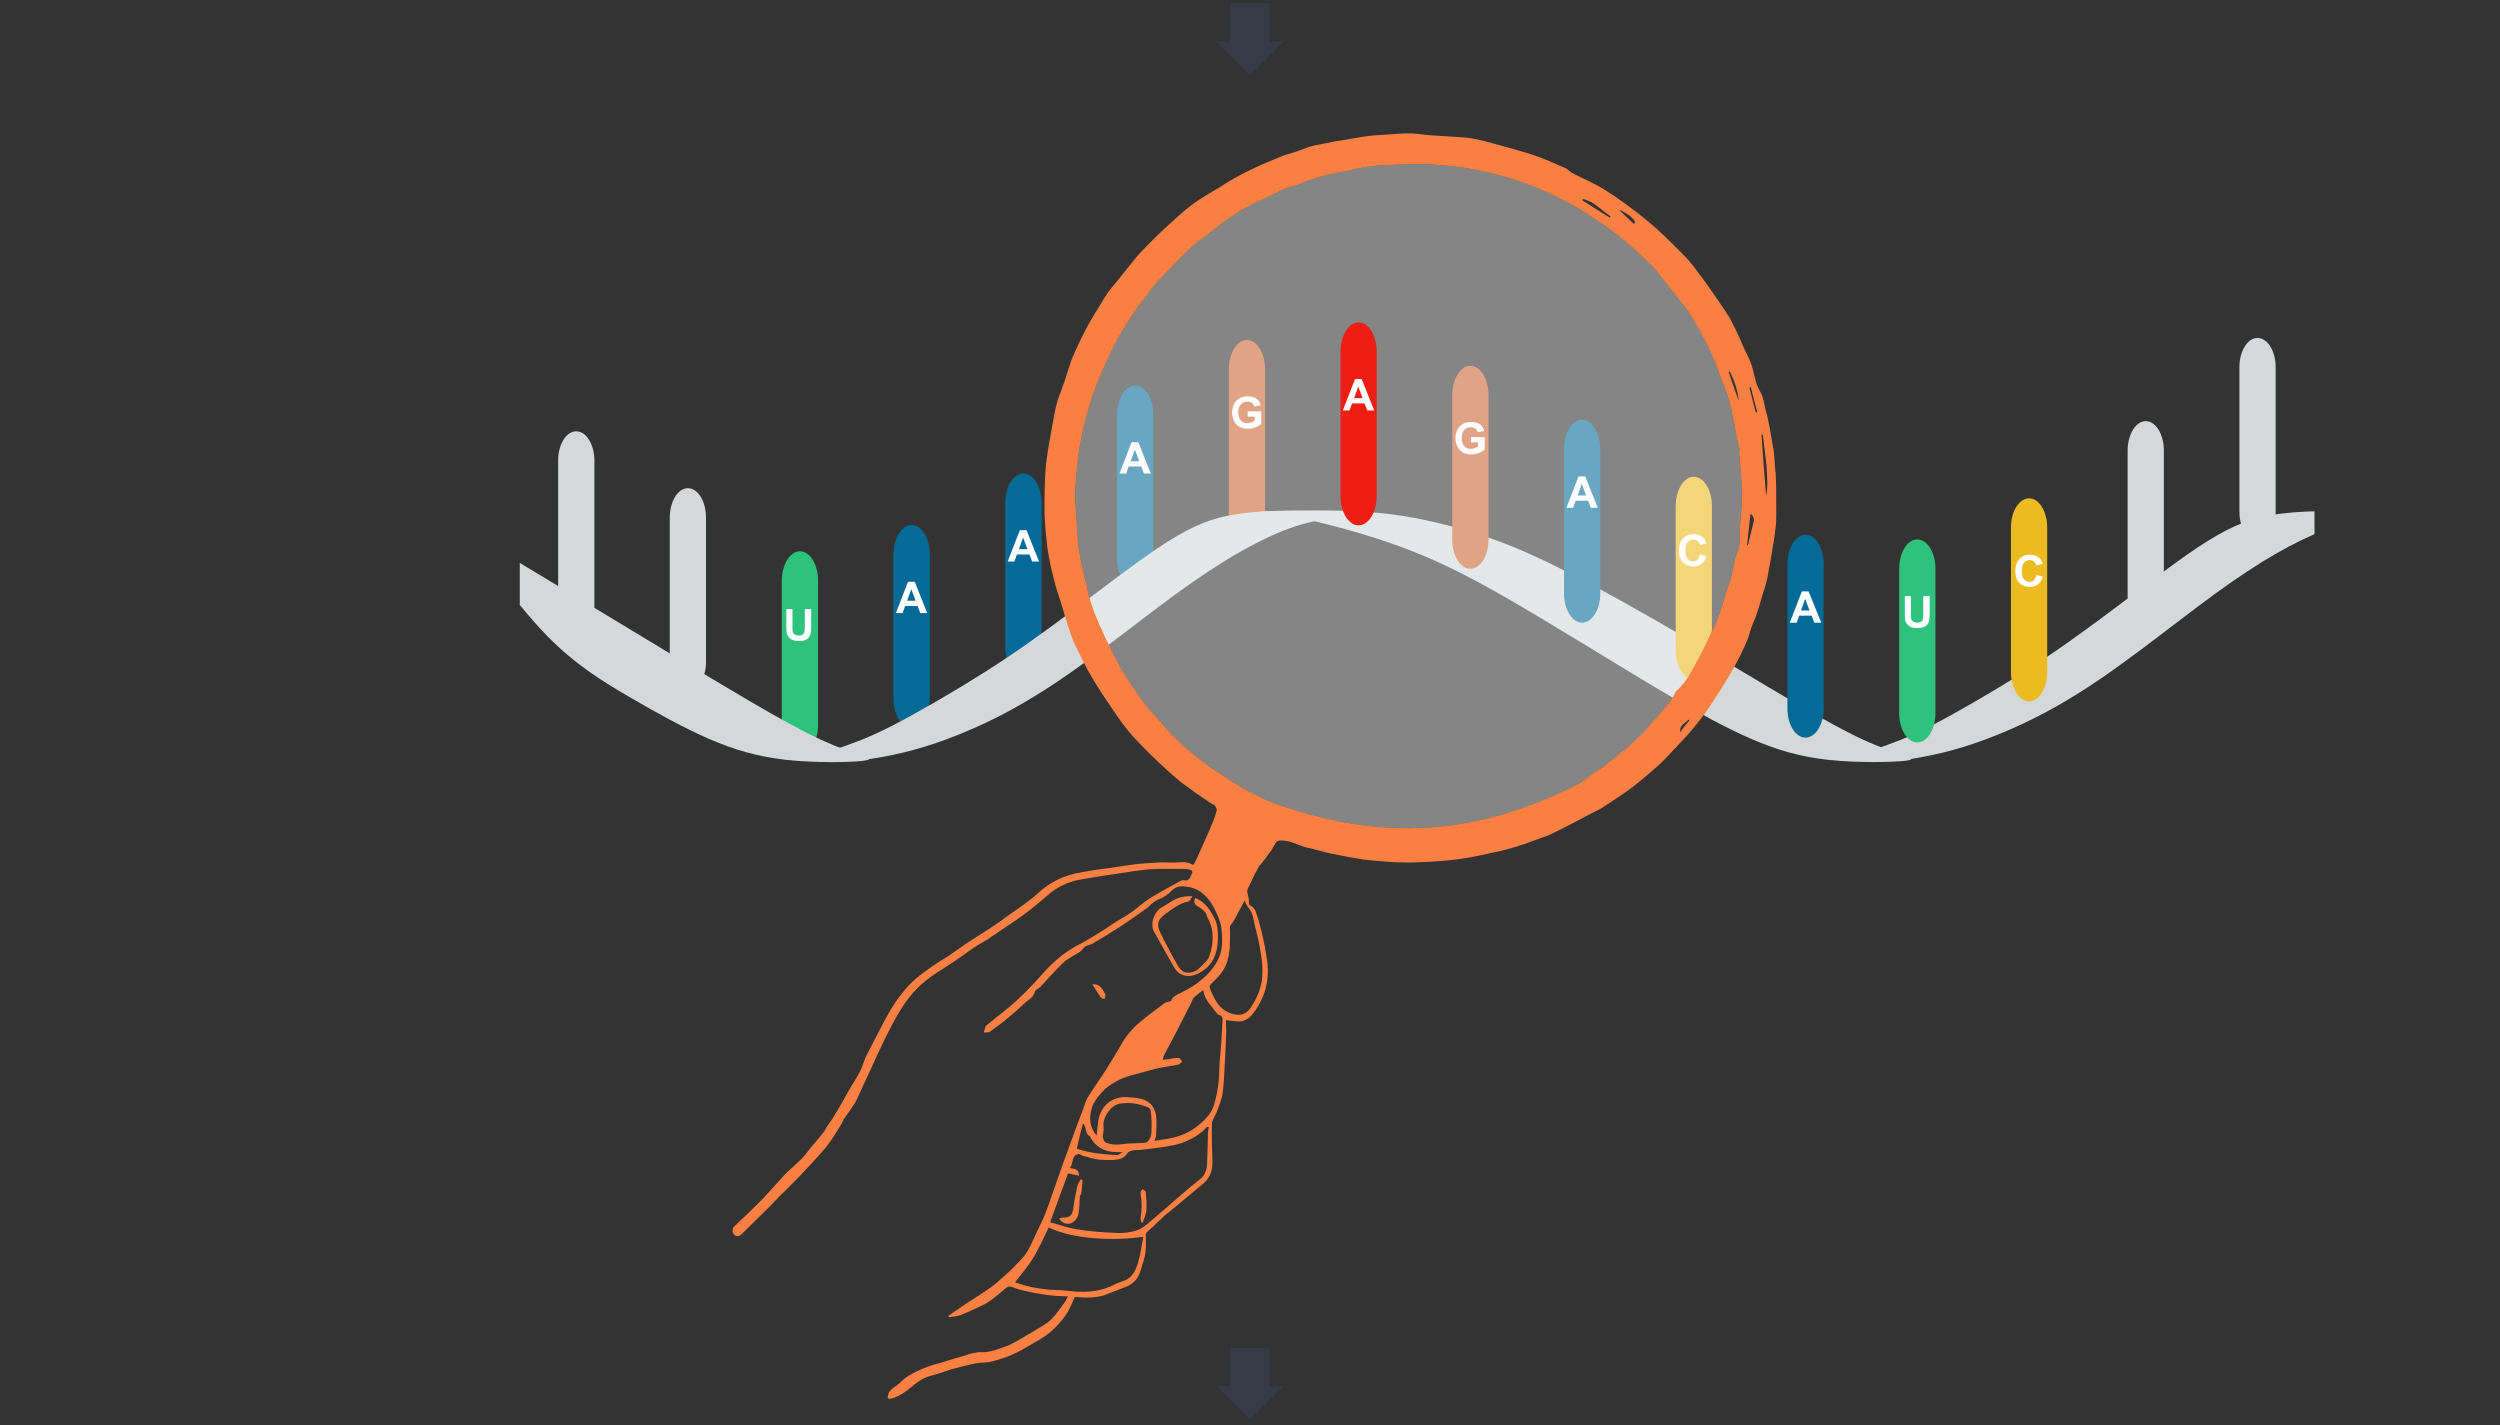 <?xml version="1.0" encoding="utf-8"?>
<!-- Generator: Adobe Illustrator 24.1.0, SVG Export Plug-In . SVG Version: 6.00 Build 0)  -->
<svg version="1.1" id="Capa_1" xmlns="http://www.w3.org/2000/svg" xmlns:xlink="http://www.w3.org/1999/xlink" x="0px" y="0px"
	 viewBox="0 0 1379.6 786.4" style="enable-background:new 0 0 1379.6 786.4;" xml:space="preserve">
<rect x="0" y="0" width="1379.6" height="786.4" fill="#333333" stroke="none"/>
<style type="text/css">
	.st0{fill:#CC6633;}
	.st1{enable-background:new    ;}
	.st2{fill:#FFFFFF;}
	.st3{fill:#2EC27E;}
	.st4{fill:#046B99;}
	.st5{fill:#D4D8D8;}
	.st6{fill:#ECBB21;}
	.st7{fill:#FA7F43;}
	.st8{opacity:0.4;fill:#FFFFFF;enable-background:new    ;}
	.st9{fill:#ED1F15;}
	.st10{fill:#373A47;}
</style>
<g>
	<g>
		<g id="g27559-3-27_2_" transform="translate(5.42,55.229)">
			<path id="rect1318-7-4-6-5-7-9_2_" class="st0" d="M682.7,132.4L682.7,132.4c5.5,0,10,7.2,10,16.1v79.8c0,8.9-4.5,16.1-10,16.1
				l0,0c-5.5,0-10-7.2-10-16.1v-79.8C672.7,139.7,677.2,132.4,682.7,132.4z"/>
			<g class="st1">
				<path class="st2" d="M683.1,174.7v-2.9h7.5v6.9c-0.7,0.7-1.8,1.3-3.2,1.9s-2.8,0.8-4.2,0.8c-1.8,0-3.4-0.4-4.7-1.1
					s-2.3-1.8-3-3.3c-0.7-1.4-1-2.9-1-4.6c0-1.8,0.4-3.4,1.1-4.8c0.8-1.4,1.9-2.5,3.3-3.2c1.1-0.6,2.5-0.9,4.1-0.9
					c2.1,0,3.8,0.4,5,1.3c1.2,0.9,2,2.1,2.3,3.7l-3.5,0.6c-0.2-0.8-0.7-1.5-1.4-2c-0.7-0.5-1.5-0.7-2.5-0.7c-1.5,0-2.7,0.5-3.6,1.5
					c-0.9,1-1.4,2.4-1.4,4.3c0,2.1,0.5,3.6,1.4,4.6c0.9,1,2.1,1.5,3.6,1.5c0.7,0,1.5-0.1,2.2-0.4c0.7-0.3,1.4-0.6,1.9-1v-2.2H683.1z
					"/>
			</g>
		</g>
		<g id="g27544-3-2_2_" transform="translate(7.131,62.108)">
			<path id="rect1318-7-4-6-9-4-0_2_" class="st3" d="M434.3,242.1L434.3,242.1c5.5,0,10,7.2,10,16.1v79.8c0,8.9-4.5,16.1-10,16.1h0
				c-5.5,0-10-7.2-10-16.1v-79.8C424.4,249.4,428.8,242.1,434.3,242.1z"/>
			<g class="st1">
				<path class="st2" d="M426.7,274h3.5v9.4c0,1.5,0,2.4,0.1,2.9c0.1,0.7,0.5,1.3,1.1,1.7c0.6,0.4,1.3,0.6,2.3,0.6
					c1,0,1.7-0.2,2.2-0.6c0.5-0.4,0.8-0.9,0.9-1.5c0.1-0.6,0.2-1.6,0.2-2.9V274h3.5v9.1c0,2.1-0.1,3.5-0.3,4.4
					c-0.2,0.9-0.5,1.6-1,2.2c-0.5,0.6-1.2,1.1-2,1.4c-0.8,0.4-2,0.5-3.3,0.5c-1.6,0-2.9-0.2-3.8-0.6s-1.5-0.9-2-1.5s-0.8-1.2-1-1.9
					c-0.2-1-0.3-2.5-0.3-4.4V274z"/>
			</g>
		</g>
		<g id="g27539-2-6_2_" transform="translate(7.485,60.52)">
			<path id="rect1318-7-4-6-52-3_2_" class="st4" d="M495.6,229.2L495.6,229.2c5.5,0,10,7.2,10,16.1v79.8c0,8.9-4.5,16.1-10,16.1h0
				c-5.5,0-10-7.2-10-16.1v-79.8C485.7,236.5,490.1,229.2,495.6,229.2z"/>
			<g class="st1">
				<path class="st2" d="M504.2,277.8h-3.8l-1.5-3.9H492l-1.4,3.9h-3.7l6.7-17.3h3.7L504.2,277.8z M497.8,271l-2.4-6.4l-2.3,6.4
					H497.8z"/>
			</g>
		</g>
		<g id="g27549-3-7_2_" transform="translate(9.384,59.462)">
			<path id="rect1318-7-4-6-4-86-4_2_" class="st4" d="M555.4,201.8L555.4,201.8c5.5,0,10,7.2,10,16.1v79.8c0,8.9-4.5,16.1-10,16.1
				l0,0c-5.5,0-10-7.2-10-16.1v-79.8C545.4,209,549.9,201.8,555.4,201.8z"/>
			<g class="st1">
				<path class="st2" d="M564,250.4h-3.8l-1.5-3.9h-6.9l-1.4,3.9h-3.7l6.7-17.3h3.7L564,250.4z M557.6,243.6l-2.4-6.4l-2.3,6.4
					H557.6z"/>
			</g>
		</g>
		<g id="g27554-2-0_2_" transform="translate(10.963,55.229)">
			<path id="rect1318-7-4-6-91-2-1_2_" class="st4" d="M615.5,157.5L615.5,157.5c5.5,0,10,7.2,10,16.1v79.8c0,8.9-4.5,16.1-10,16.1
				l0,0c-5.5,0-10-7.2-10-16.1v-79.8C605.5,164.7,610,157.5,615.5,157.5z"/>
			<g class="st1">
				<path class="st2" d="M624.1,206.1h-3.8l-1.5-3.9h-6.9l-1.4,3.9h-3.7l6.7-17.3h3.7L624.1,206.1z M617.7,199.3l-2.4-6.4l-2.3,6.4
					H617.7z"/>
			</g>
		</g>
		<g id="g28165-8-57_2_" transform="translate(8.633,51.145)">
			<path class="st5" d="M1268.6,231c-7.8,0.2-16.6,0.8-24.4,2.2c-14.5,2.6-25.7,8.2-40.3,17.9c-14.5,9.7-32.4,23.6-48.5,35.6
				c-16.1,12-30.3,22.3-47.7,33.3c-17.3,11-37.8,22.8-51.5,29.8c-13.8,7-20.9,9.2-27.7,11.7c-6.8,2.4-13.4,5-16.6,6.3
				c-3.3,1.3,25.4,1.2,31.3,0.3c6-0.9,17.9-2.8,31.8-7.1c13.9-4.3,29.9-10.9,44.9-18.9s29.1-17.3,43.1-27.5
				c14.1-10.2,28.1-21.2,40.9-30.8c12.8-9.6,24.4-17.8,36-25c9.9-6.1,19.9-11.4,28.7-15.2V231z"/>
			<path id="path595-6-6-0-9-0-4-8_2_" class="st5" d="M712.4,230.8c-8.9-0.1-26.7-0.4-41.2,2.2c-14.5,2.6-25.7,8.2-40.3,17.9
				c-14.5,9.7-32.4,23.6-48.5,35.6c-16.1,12-30.3,22.3-47.7,33.3s-37.8,22.8-51.5,29.8c-13.8,7-20.9,9.2-27.7,11.7
				c-6.8,2.4-13.4,5-16.6,6.3c-3.3,1.3,25.4,1.2,31.3,0.3c6-0.9,17.9-2.8,31.8-7.1c13.9-4.3,29.9-10.9,44.9-18.9
				c15-8,29.1-17.3,43.1-27.5c14.1-10.2,28.1-21.2,40.9-30.8c12.8-9.6,24.4-17.8,36-25c11.6-7.1,23.2-13.2,32.9-17s17.6-5.4,22.5-6
				c4.9-0.7,6.7-0.5,6.1-1.1c-0.7-0.6-3.9-2-5.5-2.7C721.3,230.9,721.3,230.9,712.4,230.8L712.4,230.8z"/>
			<path class="st5" d="M462.6,364.3c-6.7-2.3-15-5.4-26.6-11.3c-11.5-5.9-26.3-14.4-44.7-25.4c-18.4-10.9-40.4-24.3-65.1-39.2v0
				c-15.2-9.2-31.4-18.9-48-28.9v23.2c5.2,6.3,10.3,12.2,15.4,17.4c15.3,15.5,29.9,24.5,44.8,33.2c14.9,8.7,30,17.1,44,23.2
				c14,6.1,27,9.9,43.1,11.7c16,1.7,35.1,1.4,42.1,0.5C474.5,367.9,469.3,366.6,462.6,364.3z"/>
			<path id="path591-8-8-1-2-0_2_" class="st5" d="M696.1,230.8c10.8-0.2,32.3-0.7,50.7,0.6c18.3,1.4,33.4,4.6,48,8.6
				s28.6,8.8,46.7,17.3c18.1,8.5,40.4,20.6,62.5,33.3s44.1,26,62.5,37c18.4,10.9,33.2,19.5,44.7,25.4c11.5,5.9,19.9,9,26.6,11.3
				c6.7,2.3,11.9,3.6,4.9,4.4c-7,0.8-26.1,1.2-42.1-0.5c-16-1.7-29-5.6-43.1-11.7c-14-6.1-29.2-14.5-44-23.2
				c-14.9-8.7-29.5-17.7-46.1-27.8c-16.6-10.1-35.2-21.4-51.4-30.5c-16.2-9.1-30-15.9-44.1-21.5c-14-5.6-28.3-10-40.5-13.3
				c-12.3-3.3-22.5-5.6-28.8-6.9c-6.2-1.2-8.4-1.4-10.6-1.6c-2.2-0.2-4.4-0.4-5.4-0.5C685.3,231.1,685.3,231.1,696.1,230.8
				L696.1,230.8z"/>
		</g>
		<g id="g27569-5-10_2_" transform="translate(5.913,56.287)">
			<path id="rect1318-7-4-6-8-7-3_2_" class="st0" d="M805.5,145.6L805.5,145.6c5.5,0,10,7.2,10,16.1v79.8c0,8.9-4.5,16.1-10,16.1h0
				c-5.5,0-10-7.2-10-16.1v-79.8C795.5,152.8,800,145.6,805.5,145.6z"/>
			<g class="st1">
				<path class="st2" d="M805.9,187.8v-2.9h7.5v6.9c-0.7,0.7-1.8,1.3-3.2,1.9c-1.4,0.5-2.8,0.8-4.2,0.8c-1.8,0-3.4-0.4-4.7-1.1
					c-1.3-0.8-2.3-1.8-3-3.3s-1-2.9-1-4.6c0-1.8,0.4-3.4,1.1-4.8c0.8-1.4,1.9-2.5,3.3-3.2c1.1-0.6,2.5-0.9,4.1-0.9
					c2.1,0,3.8,0.4,5,1.3c1.2,0.9,2,2.1,2.3,3.7l-3.5,0.6c-0.2-0.8-0.7-1.5-1.4-2c-0.7-0.5-1.5-0.7-2.5-0.7c-1.5,0-2.7,0.5-3.6,1.5
					c-0.9,1-1.4,2.4-1.4,4.3c0,2.1,0.5,3.6,1.4,4.6c0.9,1,2.1,1.5,3.6,1.5c0.7,0,1.5-0.1,2.2-0.4s1.4-0.6,1.9-1v-2.2H805.9z"/>
			</g>
		</g>
		<g id="g27574-9-3_2_" transform="translate(6.693,58.933)">
			<path id="rect1318-7-4-6-6-8-2_2_" class="st4" d="M866.4,172.7L866.4,172.7c5.5,0,10,7.2,10,16.1v79.8c0,8.9-4.5,16.1-10,16.1h0
				c-5.5,0-10-7.2-10-16.1v-79.8C856.4,180,860.9,172.7,866.4,172.7z"/>
			<g class="st1">
				<path class="st2" d="M875,221.3h-3.8l-1.5-3.9h-6.9l-1.4,3.9h-3.7l6.7-17.3h3.7L875,221.3z M868.6,214.5l-2.4-6.4l-2.3,6.4
					H868.6z"/>
			</g>
		</g>
		<g id="g27579-3-5_2_" transform="translate(3.298,59.991)">
			<path id="rect1318-7-4-6-9-0-3-3_2_" class="st6" d="M931.4,203.1L931.4,203.1c5.5,0,10,7.2,10,16.1V299c0,8.9-4.5,16.1-10,16.1
				h0c-5.5,0-10-7.2-10-16.1v-79.8C921.5,210.3,925.9,203.1,931.4,203.1z"/>
			<g class="st1">
				<path class="st2" d="M934.9,245.9l3.4,1.1c-0.5,1.9-1.4,3.3-2.6,4.2c-1.2,0.9-2.7,1.4-4.6,1.4c-2.3,0-4.2-0.8-5.7-2.3
					c-1.5-1.6-2.2-3.7-2.2-6.4c0-2.9,0.7-5.1,2.2-6.7c1.5-1.6,3.4-2.4,5.9-2.4c2.1,0,3.8,0.6,5.2,1.9c0.8,0.7,1.4,1.8,1.8,3.2
					l-3.5,0.8c-0.2-0.9-0.6-1.6-1.3-2.1c-0.6-0.5-1.4-0.8-2.4-0.8c-1.3,0-2.3,0.5-3.1,1.4c-0.8,0.9-1.2,2.4-1.2,4.5
					c0,2.2,0.4,3.7,1.2,4.7s1.8,1.4,3.1,1.4c0.9,0,1.7-0.3,2.4-0.9C934.1,248.1,934.6,247.1,934.9,245.9z"/>
			</g>
		</g>
		<g id="g27584-8-2_2_" transform="translate(3.652,63.166)">
			<path id="rect1318-7-4-6-1-6-8_2_" class="st4" d="M992.7,231.9L992.7,231.9c5.5,0,10,7.2,10,16.1v79.8c0,8.9-4.5,16.1-10,16.1h0
				c-5.5,0-10-7.2-10-16.1v-79.8C982.8,239.2,987.2,231.9,992.7,231.9z"/>
			<g class="st1">
				<path class="st2" d="M1001.4,280.5h-3.8l-1.5-3.9h-6.9l-1.4,3.9H984l6.7-17.3h3.7L1001.4,280.5z M994.9,273.7l-2.4-6.4l-2.3,6.4
					H994.9z"/>
			</g>
		</g>
		<g id="g27589-4-0_2_" transform="translate(5.552,65.283)">
			<path id="rect1318-7-4-6-4-8-8-8_2_" class="st3" d="M1052.5,232.4L1052.5,232.4c5.5,0,10,7.2,10,16.1v79.8
				c0,8.9-4.5,16.1-10,16.1l0,0c-5.5,0-10-7.2-10-16.1v-79.8C1042.5,239.6,1047,232.4,1052.5,232.4z"/>
			<g class="st1">
				<path class="st2" d="M1045.5,263.7h3.5v9.4c0,1.5,0,2.4,0.1,2.9c0.1,0.7,0.5,1.3,1.1,1.7c0.6,0.4,1.3,0.6,2.3,0.6
					c1,0,1.7-0.2,2.2-0.6c0.5-0.4,0.8-0.9,0.9-1.5c0.1-0.6,0.2-1.6,0.2-2.9v-9.6h3.5v9.1c0,2.1-0.1,3.5-0.3,4.4
					c-0.2,0.9-0.5,1.6-1,2.2c-0.5,0.6-1.2,1.1-2,1.4s-2,0.5-3.3,0.5c-1.6,0-2.9-0.2-3.8-0.6c-0.9-0.4-1.5-0.9-2-1.5s-0.8-1.2-1-1.9
					c-0.2-1-0.3-2.5-0.3-4.4V263.7z"/>
			</g>
		</g>
		<g id="g27594-1-3_2_" transform="translate(7.131,63.695)">
			<path id="rect1318-7-4-6-91-1-6-3_2_" class="st6" d="M1112.6,211.3L1112.6,211.3c5.5,0,10,7.2,10,16.1v79.8
				c0,8.9-4.5,16.1-10,16.1l0,0c-5.5,0-10-7.2-10-16.1v-79.8C1102.6,218.5,1107.1,211.3,1112.6,211.3z"/>
			<g class="st1">
				<path class="st2" d="M1116.7,253.5l3.4,1.1c-0.5,1.9-1.4,3.3-2.6,4.2c-1.2,0.9-2.7,1.4-4.6,1.4c-2.3,0-4.2-0.8-5.7-2.3
					c-1.5-1.6-2.2-3.7-2.2-6.4c0-2.9,0.7-5.1,2.2-6.7c1.5-1.6,3.4-2.4,5.9-2.4c2.1,0,3.8,0.6,5.2,1.9c0.8,0.7,1.4,1.8,1.8,3.2
					l-3.5,0.8c-0.2-0.9-0.6-1.6-1.3-2.1c-0.6-0.5-1.4-0.8-2.4-0.8c-1.3,0-2.3,0.5-3.1,1.4c-0.8,0.9-1.2,2.4-1.2,4.5
					c0,2.2,0.4,3.7,1.2,4.7c0.8,0.9,1.8,1.4,3.1,1.4c0.9,0,1.7-0.3,2.4-0.9C1115.9,255.7,1116.4,254.8,1116.7,253.5z"/>
			</g>
		</g>
		<path id="rect1318-7-4-6-5-7-2-8-3-2_2_" class="st5" d="M1184.1,232.4L1184.1,232.4c5.5,0,10,7.2,10,16.1v79.8
			c0,8.9-4.5,16.1-10,16.1l0,0c-5.5,0-10-7.2-10-16.1v-79.8C1174.2,239.6,1178.6,232.4,1184.1,232.4z"/>
		<path id="rect1318-7-4-6-41-5-7-7-3-0_2_" class="st5" d="M1245.8,186.5L1245.8,186.5c5.5,0,10,7.2,10,16.1v79.8
			c0,8.9-4.5,16.1-10,16.1l0,0c-5.5,0-10-7.2-10-16.1v-79.8C1235.8,193.7,1240.3,186.5,1245.8,186.5z"/>
		<path id="rect1318-7-4-6-6-8-5-2-0-2_2_" class="st5" d="M318,238L318,238c5.5,0,10,7.2,10,16.1v79.8c0,8.9-4.5,16.1-10,16.1h0
			c-5.5,0-10-7.2-10-16.1v-79.8C308,245.2,312.5,238,318,238z"/>
		<path id="rect1318-7-4-6-9-0-3-8-4-1-9_2_" class="st5" d="M379.6,269.4L379.6,269.4c5.5,0,10,7.2,10,16.1v79.8
			c0,8.9-4.5,16.1-10,16.1h0c-5.5,0-10-7.2-10-16.1v-79.8C369.7,276.6,374.1,269.4,379.6,269.4z"/>
	</g>
	<g>
		<g>
			<g>
				<g id="sVTMiL.tif_9_">
					<g>
						<path class="st7" d="M405.1,681.3c1.5,1.5,3.2,0.8,4.4-0.5c3.5-3.4,6.9-6.7,10.3-10.1c2.9-2.9,6.1-5.9,8.8-8.9
							c1.9-2.2,4.2-4,6.1-6.1c2.2-2.2,4.4-4.4,6.4-6.4c4.9-5.4,9.9-10.4,14.7-16.2c3.4-4.2,6.1-8.9,8.9-13.5
							c0.3-0.7,0.7-1.2,0.8-1.9c1.2-1.7,2.5-3.4,3.7-5.1c1.2-1.9,2.5-3.5,3.5-5.6c2.5-5.6,5.1-11.1,7.6-16.5
							c2.7-6.1,5.6-12.1,8.4-18c2.5-4.9,4.9-9.6,7.7-14.3c3.7-6.1,8.1-11.8,13.6-16.3c5.2-4.4,11.3-7.7,16.8-11.5
							c3.9-2.5,7.7-5.6,11.6-8.1c2.9-1.9,6.1-3.4,8.8-5.4c6.2-4.4,12.8-8.4,18.9-13c4.5-3.4,8.9-7.2,13.3-10.9
							c5.4-4.4,11.6-6.9,18.4-7.9c7.2-1.2,14.3-2.4,21.6-3.4c4.9-0.8,9.9-1.5,14.8-2c4.2-0.3,8.4-0.2,12.6-0.2c2.2,0,4.4,0,6.6,0
							c0.8,0,1.9,0.2,2.7,0.3c2,0.5,2.4,1.2,1.3,3c-0.8,1.9-1.5,3.5-4.2,3c-0.8-0.2-1.7,0.3-2.5,0.7c-5.2,2.9-10.6,5.9-15.7,8.9
							c-3.2,2-6.1,4.5-9.1,6.9c-3.2,2.4-6.7,4.4-10.1,6.4c-2.4,1.5-4.4,3-6.7,4.5c-4.5,2.7-9.1,5.7-13.8,8.1
							c-7.7,4-14.1,9.4-19.9,16c-6.2,7.1-12.8,13.8-20,19.7c-3.9,3-7.6,6.1-11.3,9.1l-0.2,0.2c-0.3,1.2-0.8,2.4-1,3.5
							c1-0.2,2.5,0.2,3.4-0.5c2.9-2,5.6-4.2,8.3-6.2c3.5-2.9,7.1-5.9,10.4-9.1c2.2-2.2,5.4-3.4,6.1-6.9c0.3-1,2.4-1.7,3.2-2.7
							c4.2-4.4,7.9-8.8,12.3-13c1.3-1.3,3.2-2.4,4.7-3.4c2.5-1.5,5.1-2.5,6.9-5.1c0.8-1.2,3-1.2,4.4-2c5.1-3,10.3-6.1,15.2-9.3
							c5.4-3.5,10.4-7.2,15.7-10.9c0.3-0.2,0.7-0.5,0.8-0.8c1.3-1.3,2.7-2.5,4.7-3.4c2.7-1,5.7-2.9,7.7-5.1c2.7-2.7,5.7-2.5,8.9-2
							c7.2,1.2,11.5,6.1,14.7,12.3c1.7,3.4,3.2,6.7,3.7,10.4c0.7,6.4,1,12.6-2.5,18.7c-2.7,4.9-6.6,8.6-10.9,11.8
							c-2.9,2.2-6.4,3.9-9.6,5.6c-2.2,1-4.4,2.2-4.7,4.2c-1.3,0.5-2.5,0.5-3.4,1c-4.7,3.5-9.4,6.9-14,10.8
							c-4.2,3.5-7.7,7.7-10.4,12.6c-2.5,4.4-5.1,8.6-7.7,12.8c-3.4,5.4-7.1,10.4-10.4,15.8c-1.2,2-2,4.4-2.7,6.7
							c-2.2,5.7-4.4,11.5-6.4,17.2c-2.9,7.7-5.7,15.7-8.4,23.4c-2.2,6.1-4.2,12.5-6.6,18.4c-1.9,4.5-4.4,8.9-6.2,13.3
							c-1.7,3.7-3.5,7.4-6.4,10.4c-2.4,2.5-4.5,4.9-7.1,7.2c-3.2,2.9-6.4,5.9-9.8,8.4c-4.4,3.2-9.3,6.1-13.8,9.1
							c-3.2,2.2-6.4,4.4-9.6,6.6l0.3,0.8c2.2-0.3,4.4-0.5,6.4-1.2c3.5-1.3,6.9-3,10.3-4.5c2.2-1,4.4-2.2,6.2-3.5
							c2.9-2.2,5.7-4.4,8.3-6.7c1.2-1.2,2.5-1.2,3.5-0.8c6.2,2.4,12.8,3.4,19.4,4.4c3.5,0.5,7.2,0.7,11.5,0.8
							c-0.8,1.7-1.3,2.9-2.2,3.9c-2.2,2.9-4.2,5.9-6.6,8.4c-1.3,1.5-3.2,2.7-5.1,3.9c-4,2.5-8.1,4.9-12.1,7.2c-2.5,1.3-4.9,3-7.7,4
							c-4.4,1.5-8.8,3.5-13.8,3.4c-3.4-0.2-6.7,1-9.9,2c-4.4,1.2-8.9,2.7-13.3,4c-6.1,1.5-12.1,3.9-17.5,7.2c-2.2,1.3-4,3.4-6.1,5.1
							c-1.2,0.8-2.5,1.7-3.5,2.7c-0.7,0.7-1.2,1.5-1.3,2.5c-0.7,2.2-0.2,2.5,2,2c4.2-1.2,7.7-3.7,10.9-6.4c2.2-1.9,4.4-3.5,6.7-4.7
							c2.5-1.2,5.2-1.7,7.7-2.5c3-0.8,6.1-2.2,9.1-2.9c4.2-1,8.1-2.2,12.3-2.9c2.4-0.5,4.7-0.2,7.2-0.7c2.4-0.5,4.5-1.2,6.7-1.9
							c7.7-2.2,14.3-6.7,21.1-10.6c6.4-3.7,11.8-9.3,15.7-15.7c1.3-2.5,2.4-5.1,3.5-7.7c5.4,0.5,11.1,0.7,16.5-1
							c1.3-0.5,2.7-1.2,4.4-1.7c2.5-1,5.2-2,7.7-3c3.9-1.7,6.6-4.7,7.7-8.8c1-3.4,2.4-6.9,2.7-10.4c0.5-3,0.2-6.2,0.2-9.4
							c0-1,0.5-1.3,1.2-2c3.4-2.9,6.4-6.1,9.6-8.9c1.7-1.5,3.7-2.9,5.4-4.4c5.1-4.2,9.9-8.3,15-12.5c3.9-3,5.6-7.2,5.6-12
							c-0.2-7.1-0.5-14.3-0.3-21.4c0-2,1.5-3.9,2.4-5.9c1.2-3.4,2.7-6.7,3.4-10.3c0.8-5.7,1-11.3,1.3-17c0.3-6.2,0.7-12.5,0.8-18.7
							c0-1.9-0.2-3.7-0.2-5.4c2.7,0.3,5.2,0.8,7.7,0.8c4-0.3,6.6-3.2,8.6-6.1c5.7-8.4,7.9-17.7,6.4-27.8c-1.3-8.9-3.2-17.9-6.1-26.4
							c-0.8-2.2-2.2-3.5-3.7-3.9c-0.3-2.4-0.2-4.2-0.8-5.9c-1-2.7,0.8-4.5,1.7-6.6c1.2-2.9,2.7-5.7,4.2-8.4c0.3-0.8,1-1.2,1.5-1.9
							c2-2.5,4-5.2,5.9-7.9c0.8-1.3,1.5-2.9,2.5-4.2c0.7-0.7,1.9-0.8,2.7-0.8c5.1,0,9.3,2.7,14,3.9c4.7,1,9.4,2.5,14.1,3.5
							c5.9,1.2,11.8,2.2,17.7,3.2c2.4,0.3,4.7,0.5,7.1,0.7c4.4,0.3,8.8,0.8,13.1,0.8c4.9,0.2,9.8,0,14.7-0.3
							c6.2-0.3,12.5-0.8,18.7-1.7c5.9-0.8,11.6-2.2,17.4-3.4c4.4-0.8,8.4-2,12.6-3.2c3.9-1.2,7.7-2.5,11.5-4
							c3.5-1.2,7.1-2.5,10.4-4.2c6.7-3.2,13.3-6.9,19.9-10.3c2-1,4.2-2,6.1-3.2c5.6-3.7,11.1-7.2,16.3-11.1
							c4.9-3.7,9.4-7.7,14.1-11.8c3.4-3,6.4-6.4,9.4-9.6c3.5-3.7,7.1-7.4,10.3-11.3s6.2-7.7,9.1-12.1c4.5-6.9,9.1-13.8,13-20.9
							c2.9-5.2,5.6-10.6,7.9-16.2c0.8-2.2,1.3-4.5,2.2-6.9c0.5-1.5,1.2-3,1.9-4.5c1.2-3.7,2.5-7.4,3.5-11.1s2.5-7.4,3.2-11.1
							c1.2-6.4,2.4-13,3.4-19.5c0.5-3.2,1-6.6,1.3-9.8c0.3-3.4,0.2-6.7,0.2-9.9c0-6.1,0-12.3-0.3-18.4c-0.2-3.4-0.7-6.7-0.8-9.9
							c-0.2-1.7-0.3-3.5-0.7-5.2c-1.2-6.2-2-12.8-3.7-18.7c-1.2-4-1.3-8.3-3.7-12.1c-2.4-4.2-2.9-9.4-4.4-14c-1-3.2-2.7-6.2-4.2-9.4
							c-0.8-1.9-1.7-3.9-2.5-5.7c-1.5-3.2-2.9-6.4-4.5-9.4c-2-3.5-4.4-7.1-6.7-10.4c-4-5.7-7.7-11.3-12-16.8
							c-2.5-3.5-5.4-6.9-8.4-9.9c-6.2-6.2-12.5-12.6-19.4-18.2c-7.4-6.1-15.2-11.8-23.4-17c-5.7-3.7-12.1-6.1-18.2-9.4
							c-1.2-0.7-2.2-2-3.4-2.5c-5.9-2.5-11.5-5.2-17.5-7.2c-8.9-2.9-18-5.2-27-7.7c-3.5-0.8-7.2-1.7-10.8-2
							c-8.8-0.8-17.4-0.8-26.1-2c-6.6-0.8-13,0.2-19.4,0.5c-5.1,0.2-9.9,0.8-14.8,1.7c-7.7,1.2-15.3,2.5-22.9,4.2
							c-3.9,0.8-7.4,2.5-11.1,3.7c-2.5,0.8-4.9,1.3-7.4,2.4c-5.6,2.4-11.3,4.5-16.5,7.2c-3.7,1.7-7.4,3.7-10.9,5.7
							s-6.7,4.4-10.1,6.2c-3.5,2.2-7.2,4.2-10.4,6.6c-4,2.9-7.7,6.1-11.3,9.4c-3.9,3.5-7.7,7.1-11.5,10.8
							c-3.9,3.9-7.6,7.7-10.9,11.8c-3.2,3.9-6.1,7.7-9.3,11.6c-1.9,2.4-3.9,4.4-5.4,6.9c-2.2,3.2-3.9,6.7-6.1,9.9
							c-4.5,7.1-8.1,14.5-11.5,22.1c-2.4,5.2-3.9,10.9-5.7,16.3c-1.2,3.4-2.5,6.7-3.7,10.1c-0.8,2.9-1.5,6.1-2,8.9
							c-1.5,8.8-3.4,17.5-4.4,26.4c-0.8,8.9-0.8,17.9-0.8,26.8c0.2,6.1,0.8,12.5,1.5,18.5c0.8,6.1,2.2,12.3,3.7,18.2
							c1,4.4,2.5,8.4,3.9,12.8c1.9,6.1,3.5,12.3,5.7,18.2c1.2,3.5,3,6.9,4.7,10.4s3.4,7.1,5.4,10.4c3,5.2,6.2,10.3,9.6,15.3
							c3,4.5,6.1,9.1,9.4,13.5c2.7,3.7,5.9,7.1,9.1,10.4c4.9,5.1,9.9,9.9,15.2,14.7c2.7,2.5,5.7,5.1,8.8,7.4
							c4.7,3.5,9.6,6.9,14.7,10.3c0.7,0.5,1.5,0.7,2,1c0.7,0.8,1.7,2.4,1.3,3.2c-1,3.7-2.5,7.2-4,10.8c-2.5,5.6-4.9,11.1-7.4,16.5
							c-0.5,0.8-0.8,1.7-1.5,2.7c-2.9-1.9-5.7-1.7-8.6-1.5c-3,0.2-6.1,0-9.1,0c-4.2,0.2-8.3,0.5-12.5,0.8
							c-5.1,0.7-10.1,1.3-15.2,2.2c-6.6,0.8-13.1,1.7-19.9,3.2c-7.7,1.7-14.5,5.4-20.4,10.8c-4.5,4.2-9.9,7.6-15,11.3
							c-4,2.9-8.1,5.9-12.3,8.6c-4,2.5-7.9,5.1-12,7.7c-3.2,2.2-6.4,4.5-9.6,6.7c-1.7,1.2-3.5,2.2-5.2,3.2
							c-6.1,4.2-12.3,8.1-17.4,13.6c-5.2,5.7-9.4,12.1-13,18.9c-3.4,6.6-6.9,13.1-10.3,19.9c-1.3,2.7-2,5.7-3.4,8.4
							c-2,3.9-4.4,7.4-6.6,11.3c-2.4,4.2-4.5,8.3-7.1,12.3c-1.3,2.5-3,4.5-4.5,6.9c-0.8,1-1.2,2.5-2.2,3.5c-3.2,4-6.6,7.7-9.8,12
							c-3.9,4.7-8.9,8.1-13,12.8c-3.5,4-7.2,7.9-10.9,12c-2.5,2.5-5.2,5.1-7.7,7.6c-2.7,2.5-5.6,5.1-8.1,7.7
							C404.4,678.1,403.7,679.8,405.1,681.3z M969.7,227.3c-0.3,0.2-0.7,0.2-0.8,0.3c-1.2-4.5-2.5-9.3-3.5-13.8l0.8-0.2
							C967.2,218.2,968.5,222.7,969.7,227.3z M974.6,273.6c-0.8-11.3-1.9-22.4-2.5-33.7c0.2,0,0.5,0,0.7,0c0.7,5.6,1.3,11.3,2,16.7
							C975.1,262.3,975.8,268.1,974.6,273.6z M888.8,119.3c-0.2,0.3-0.3,0.5-0.5,0.8l-15.2-9.6c0.2-0.2,0.3-0.3,0.3-0.7
							C879.8,111.1,883.6,116.1,888.8,119.3z M901.8,123.7c-2.9-2.7-5.6-5.2-8.1-7.7l0.2-0.2c1.9,1,3.7,2,5.4,3.2c1,0.8,2,2,2.9,3
							C902.3,122.5,902,123.2,901.8,123.7z M953.9,205.2c0.2,0,0.3-0.2,0.7-0.2c2.5,5.1,4.4,10.4,4.9,16.3
							C957.6,215.8,955.7,210.6,953.9,205.2z M964.1,300.7c0.7-5.7,1.2-11.5,1.9-17.2c2,1.5,2.2,3.2,1.5,5.4c-1,4-2,7.9-2.9,12
							C964.5,300.9,964.3,300.7,964.1,300.7z M927.3,404c-0.8-4.2,2.9-4.7,4.4-6.9c0.2,0.2,0.3,0.3,0.7,0.3
							C930.6,399.5,928.9,401.6,927.3,404z M931.6,171.7c5.7,9.1,10.9,18.5,15,28.5c0.5,1,0.8,2.4,1.2,3.5c1.9,5.1,4,9.9,5.7,15
							c1.3,4.2,2.2,8.3,3,12.6c1,5.1,1.9,10.1,2.9,15c0.2,0.8,0.7,1.3,0.8,1.7c-0.2,0.8-0.5,1.2-0.5,1.7c0.3,3.7,0.8,7.4,1,11.1
							c0.3,5.2,0.7,10.4,0.5,15.5c-0.2,5.7-0.8,11.3-1.2,17c-0.2,2.5,0.2,5.1-0.2,7.6c-0.3,2.2-1,4.2-1.9,6.1
							c-1.5,4.4-1.5,9.3-3.2,13.6c-2.2,5.9-3.7,11.8-5.7,17.9c-1.2,3.4-2.7,6.6-4.4,9.8c-2.5,5.6-5.2,11.3-8.1,16.5
							c-3.2,5.9-6.1,11.8-11.3,16.3c-0.3,0.3-0.7,0.8-0.8,1.3c-1,1.9-2,3.7-3.4,5.4c-4.5,5.6-9.4,10.9-14.1,16.3
							c-0.3,0.3-8.4,8.1-9.9,9.3c-5.6,3.9-10.3,8.8-16.2,12.3c-3.5,2.2-5.4,4.5-10.3,7.2c-61.3,30.7-112.9,30.2-170.3,9.3
							c-4.9-2.5-9.9-4.7-14.7-7.4c-3.4-2-6.7-4.2-10.3-6.6c-3.7-2.4-7.2-4.7-10.8-7.4c-3.2-2.4-6.1-4.9-9.3-7.6
							c-1.7-1.3-3.4-2.7-4.7-4.4c-1.2-1.3-2.9-2.5-4.2-3.9c-4-4.7-8.1-9.4-12.5-14.1c-3.2-3.5-13.6-18.9-15.5-22.6
							c-3.5-6.6-6.9-13.3-9.9-20c-3.9-8.3-7.2-16.8-8.8-25.9c-0.2-0.8-0.5-2-0.8-2.9c-1.2-5.4-2.5-10.8-3.4-16.3
							c-0.8-5.1-0.8-10.3-1.2-15.5c-0.3-5.1-0.8-10.1-0.8-15c0-4.7,0.7-9.4,1-14.1c1-11.3,3.2-22.2,6.4-33
							c2.7-9.3,6.2-18.2,10.3-26.8c2.7-5.9,5.4-11.5,8.9-17c2.5-4.2,5.2-8.4,8.1-12.6c1.5-2.4,3.9-4.4,5.4-6.7
							c2.7-4.4,6.2-7.9,9.8-11.6c2.7-2.9,5.6-5.9,8.3-8.6c2.2-2.2,4.4-4.4,6.7-6.4c2.5-2.4,5.6-4.4,8.3-6.4c2.5-2,5.2-4.2,7.7-6.1
							c2-1.5,4-2.9,6.1-4.2c2.7-1.9,5.6-3.7,8.4-5.1c4-2.2,8.1-3.9,12.3-5.9c3.5-1.7,7.1-3.9,10.9-4.9c0.8-0.2,1.5-0.3,2.2-0.5
							c8.1-3.4,16.5-6.1,25.3-7.6c6.1-1,12-2.9,18-3.5c7.6-0.8,15-0.7,22.6-1c6.1-0.3,12.1,0.3,18.2,0.8c10.1,0.8,19.9,2.9,29.6,5.4
							c9.9,2.5,19.7,6.4,29,10.8c7.2,3.4,14.3,7.1,20.7,11.5c4.5,3,9.3,6.1,13.6,9.4c7.9,6.1,15.2,12.8,22.1,19.9 M578.7,677.4
							c8.1,3.7,16.5,5.2,25.4,5.9c8.8,0.7,17.5,0.5,26.8-0.8c-1,5.1-1.5,9.9-3,14.7c-1.2,3.7-2.9,7.7-7.2,9.4
							c-1.9,0.8-3.9,1.2-5.6,2.2c-6.9,3.7-14.3,4.4-21.9,3.9c-3.5-0.3-6.9-0.8-10.4-0.8c-6.6-0.3-13.1-1.2-19.5-3.2
							c-1-0.3-2-0.8-3.2-1c3.7-4.9,7.6-9.3,10.4-14.1C573.7,688.2,576,683,578.7,677.4z M595.7,636.8c0.8,0.7,1.9,1,2.7,1.3
							c0.5,0.2,1,0.2,1.5,0.3c4.7,1.7,9.6,1.9,14.7,1.7c2.9-0.2,5.9-0.8,7.7-3.9c0.5-0.8,1.7-1,2.5-1.3c1.5-0.3,2.9-0.2,4.4-0.3
							c5.4-0.7,10.8-1.2,16-2.2c3-0.5,6.2-1.2,9.1-2.5c4.4-1.9,8.6-4.4,11.6-7.9c0.2-0.2,0.7,0,1.2,0c-0.2,1.2-0.5,2.2-0.5,3
							c-0.2,5.9-0.2,11.8-0.5,17.7c-0.2,2.9-1.2,5.7-3.5,7.7c-3.5,2.9-7.1,5.7-10.4,8.6c-6.1,5.2-12,10.6-18.2,15.7
							c-2.2,1.9-4.4,3.7-7.1,4.4c-3.4,1-6.9,1.5-10.4,1.3c-7.6-0.3-14.8-0.8-22.2-2c-4.9-0.8-9.6-2.5-14.8-3.9
							c3.4-9.3,6.6-18,9.9-27c1.9,0.5,3.9,0.8,6.1,1.3c0-3.5-2.5-3.9-5.2-4.2C592.7,642,590.9,637.1,595.7,636.8z M631.1,630.7
							c-2.4,0-4.5,0.3-6.9,0.3c-3.9,0-7.6,1.2-11.3,0.3c-3.2-0.8-3.4-0.5-4.4-4c0.2-1.7,0.7-3.4,0.5-4.9c-0.5-3.7,1-6.9,3-9.4
							c1.3-1.9,3.9-3.7,6.1-4c5.4-0.8,10.6,0,15.7,2.2c0.7,0.3,1.2,1.2,1.2,2c0.3,2,0.5,4.2,0.5,6.1c-0.2,3.2,0.5,6.4-1.2,9.4
							C633.5,630.1,632.6,630.7,631.1,630.7z M601.3,626.9c4,7.6,10.3,9.4,18.2,8.8c-1.2,0.7-2,1.9-3.7,1.7
							c-7.2-0.5-14.3-1-21.6-3.5c1-4.5,2.2-9.3,3.4-14C599.8,622,598.6,625.7,601.3,626.9z M664,546.3c0.7,5.6,4.4,8.6,7.1,12.3
							c0.5,0.7,0.8,1.3,1.3,1.3c2.5,0.7,2.4,2.5,2.2,4.4c-0.2,1-0.2,2.2-0.2,3.2c-0.2,2.9-0.3,5.7-0.5,8.6c-0.3,4.2-0.8,8.3-1,12.5
							c0,6.9-0.8,13.6-2.7,20.2c-1.3,5.1-4.5,8.6-8.4,11.8c-4.9,4.2-10.6,6.6-16.7,7.7c-2.7,0.5-5.4,0.8-8.1,1.3c0.5-1,1-2.4,1-3.4
							c0.2-3.5,0.3-7.1,0-10.4c-0.7-4.9-3.5-8.3-8.4-9.4c-2.5-0.7-5.2-0.8-7.9-1c-7.7-0.3-14,4.5-15.5,12.5c-0.5,2.7-0.8,5.7-1,8.8
							c-2.9-3.4-4-7.2-3.5-11.3c0.5-5.7,3.7-10.1,7.7-14c2.5-2.5,6.1-4.4,9.4-6.1c3.7-1.5,7.7-2.5,11.5-3.5c3.2-0.8,6.6-1.9,9.8-2.5
							c3.4-0.8,6.9-1,10.4-1.9c0.8-0.2,1.2-1,1.9-1.7c-0.7-0.7-1.3-1.9-2-1.9c-1.9,0-3.9,0.3-5.7,0.7c-0.8,0.2-1.9,0.2-3,0.3
							c0.3-1,0.3-1.9,0.7-2.5c2.2-4.2,4.4-8.3,6.6-12.5c2.7-5.4,5.6-10.8,8.3-16.2c0.5-1,0.8-2.4,1.5-3
							C659.9,549.4,661.6,548.2,664,546.3z M677.4,530.2c0.8-3,1.3-6.1,1.3-9.4c0-3,0.3-6.2,0-9.4c0-0.3,0.3-0.8,0.5-1
							c0.7-0.8,1.5-1.9,2-2.9c1.9-3.4,3.5-6.7,5.7-10.6c0.5,1.2,0.7,2,1,2.5c1.3,1.9,2.7,3.5,3.4,5.9c1,5.2,2.5,10.3,3.5,15.3
							c1.3,6.7,2.5,13.6,1.5,20.6c-0.8,5.6-3.2,10.4-6.2,15c-2.5,3.7-5.7,4.4-9.6,3.4c-7.7-2-10.4-8.1-13-14.7
							c-0.2-0.5,0.3-1.3,0.8-1.9C672.1,539.4,675.8,535.6,677.4,530.2z"/>
						<path class="st7" d="M659.6,495.5c-0.7,1.7-1,3,1,4.4c1.7,0.8,3.2,2.2,4.5,3.5c0.8,0.8,0.8,2.5,1.5,3.5c3.7,6.9,3,14,0.7,20.9
							c-0.8,2.5-3.7,4.5-5.7,6.7c-0.8,0.8-1.9,1.3-2.7,1.7c-4.4,1.5-7.1,0.3-9.4-4.2c-2.4-4-4.4-8.1-6.7-12.3c-0.8-1.3-1.2-2.7-2-4
							c-2.7-5.1-2.4-7.9,2.5-11.5c3.9-2.7,7.7-5.9,12.6-6.7c0.8-0.2,1.2-1.7,2.2-2.9c-3.4-0.2-6.1,0.2-8.8,1.3
							c-2.7,1.2-5.1,3.2-7.7,4.5c-4,2-6.6,7.6-5.4,12.3c0.2,0.5,0.3,1,0.7,1.5c3.5,6.4,7.2,12.8,10.8,19.2c2.7,5.1,7.9,6.4,13.1,4
							c8.8-4.2,11.3-11.5,11.3-20.4c0-3.2-0.3-6.6-1.5-9.4C668.2,502.5,665.1,497.8,659.6,495.5z"/>
						<path class="st7" d="M602.8,543.1c1.5,2.5,3,4.9,4.7,7.4c0.3,0.5,1.2,0.5,2,0.8c0.2-0.8,0.7-1.7,0.5-2.4
							C608.7,546.2,607.4,543,602.8,543.1z"/>
						<path class="st7" d="M584.5,672.3c1.2,2.7,4.7,3.9,7.2,2.4c2-1.2,3.2-3,3.5-5.2c0.5-3,0.5-6.2,0.7-9.4c0-0.5,0.7-1,0.8-1.5
							c0.3-2.4,0.5-4.7,0.7-7.1c0-0.3-0.7-0.5-0.8-0.8c-2.7,3-2.5,6.9-3.4,10.4c-0.5,2.2-0.7,4.4-1,6.4c-0.7,3.4-2.2,4.5-5.6,4.4
							C585.6,672,585.1,672.2,584.5,672.3z"/>
						<path class="st7" d="M630.6,674.7c0.7-2.4,1.9-4.4,2-6.7c0.3-3.4,0-6.7-0.3-10.1c0-0.7-1.2-1.2-1.9-1.7
							c-0.5,0.8-1.2,1.7-1,2.5c0.8,4.4,0.8,8.9,0,13.5c0,0.2,0,0.5,0,0.7c0.2,0.7,0.3,1.2,0.5,1.9
							C630.3,674.5,630.4,674.5,630.6,674.7z"/>
					</g>
				</g>
			</g>
			<path class="st8" d="M931.6,171.7c5.7,9.1,10.9,18.5,15,28.5c0.5,1,0.8,2.4,1.2,3.5c1.9,5.1,4,9.9,5.7,15c1.3,4.2,2.2,8.3,3,12.6
				c1,5.1,1.9,10.1,2.9,15c0.2,0.8,0.7,1.3,0.8,1.7c-0.2,0.8-0.5,1.2-0.5,1.7c0.3,3.7,0.8,7.4,1,11.1c0.3,5.2,0.7,10.4,0.5,15.5
				c-0.2,5.7-0.8,11.3-1.2,17c-0.2,2.5,0.2,5.1-0.2,7.6c-0.3,2.2-1,4.2-1.9,6.1c-1.5,4.4-1.5,9.3-3.2,13.6
				c-2.2,5.9-3.7,11.8-5.7,17.9c-1.2,3.4-2.7,6.6-4.4,9.8c-2.5,5.6-5.2,11.3-8.1,16.5c-3.2,5.9-6.1,11.8-11.3,16.3
				c-0.3,0.3-0.7,0.8-0.8,1.3c-1,1.9-2,3.7-3.4,5.4c-4.5,5.6-9.4,10.9-14.1,16.3c-0.3,0.3-8.4,8.1-9.9,9.3
				c-5.6,3.9-10.3,8.8-16.2,12.3c-3.5,2.2-5.4,4.5-10.3,7.2c-61.3,30.7-112.9,30.2-170.3,9.3c-4.9-2.5-9.9-4.7-14.7-7.4
				c-3.4-2-6.7-4.2-10.3-6.6c-3.7-2.4-7.2-4.7-10.8-7.4c-3.2-2.4-6.1-4.9-9.3-7.6c-1.7-1.3-3.4-2.7-4.7-4.4
				c-1.2-1.3-2.9-2.5-4.2-3.9c-4-4.7-8.1-9.4-12.5-14.1c-3.2-3.5-13.6-18.9-15.5-22.6c-3.5-6.6-6.9-13.3-9.9-20
				c-3.9-8.3-7.2-16.8-8.8-25.9c-0.2-0.8-0.5-2-0.8-2.9c-1.2-5.4-2.5-10.8-3.4-16.3c-0.8-5.1-0.8-10.3-1.2-15.5
				c-0.3-5.1-0.8-10.1-0.8-15c0-4.7,0.7-9.4,1-14.1c1-11.3,3.2-22.2,6.4-33c2.7-9.3,6.2-18.2,10.3-26.8c2.7-5.9,5.4-11.5,8.9-17
				c2.5-4.2,5.2-8.4,8.1-12.6c1.5-2.4,3.9-4.4,5.4-6.7c2.7-4.4,6.2-7.9,9.8-11.6c2.7-2.9,5.6-5.9,8.3-8.6c2.2-2.2,4.4-4.4,6.7-6.4
				c2.5-2.4,5.6-4.4,8.3-6.4c2.5-2,5.2-4.2,7.7-6.1c2-1.5,4-2.9,6.1-4.2c2.7-1.9,5.6-3.7,8.4-5.1c4-2.2,8.1-3.9,12.3-5.9
				c3.5-1.7,7.1-3.9,10.9-4.9c0.8-0.2,1.5-0.3,2.2-0.5c8.1-3.4,16.5-6.1,25.3-7.6c6.1-1,12-2.9,18-3.5c7.6-0.8,15-0.7,22.6-1
				c6.1-0.3,12.1,0.3,18.2,0.8c10.1,0.8,19.9,2.9,29.6,5.4c9.9,2.5,19.7,6.4,29,10.8c7.2,3.4,14.3,7.1,20.7,11.5
				c4.5,3,9.3,6.1,13.6,9.4c7.9,6.1,15.2,12.8,22.1,19.9"/>
		</g>
	</g>
</g>
<g id="g27564-4-7_2_" transform="translate(5.533,54.7)">
	<path id="rect1318-7-4-6-41-5-8_2_" class="st9" d="M744.2,123.2L744.2,123.2c5.5,0,10,7.2,10,16.1v79.8c0,8.9-4.5,16.1-10,16.1h0
		c-5.5,0-10-7.2-10-16.1v-79.8C734.3,130.5,738.7,123.2,744.2,123.2z"/>
	<g class="st1">
		<path class="st2" d="M752.8,171.8H749l-1.5-3.9h-6.9l-1.4,3.9h-3.7l6.7-17.3h3.7L752.8,171.8z M746.4,165l-2.4-6.4l-2.3,6.4H746.4
			z"/>
	</g>
</g>
<g>
	<g>
		<polygon class="st10" points="700.8,743.8 700.8,764.9 708.4,764.9 689.8,783.5 671.2,764.9 678.8,764.9 678.8,743.8 		"/>
	</g>
</g>
<g>
	<g>
		<polygon class="st10" points="700.8,1.8 700.8,22.9 708.4,22.9 689.8,41.5 671.2,22.9 678.8,22.9 678.8,1.8 		"/>
	</g>
</g>
</svg>

